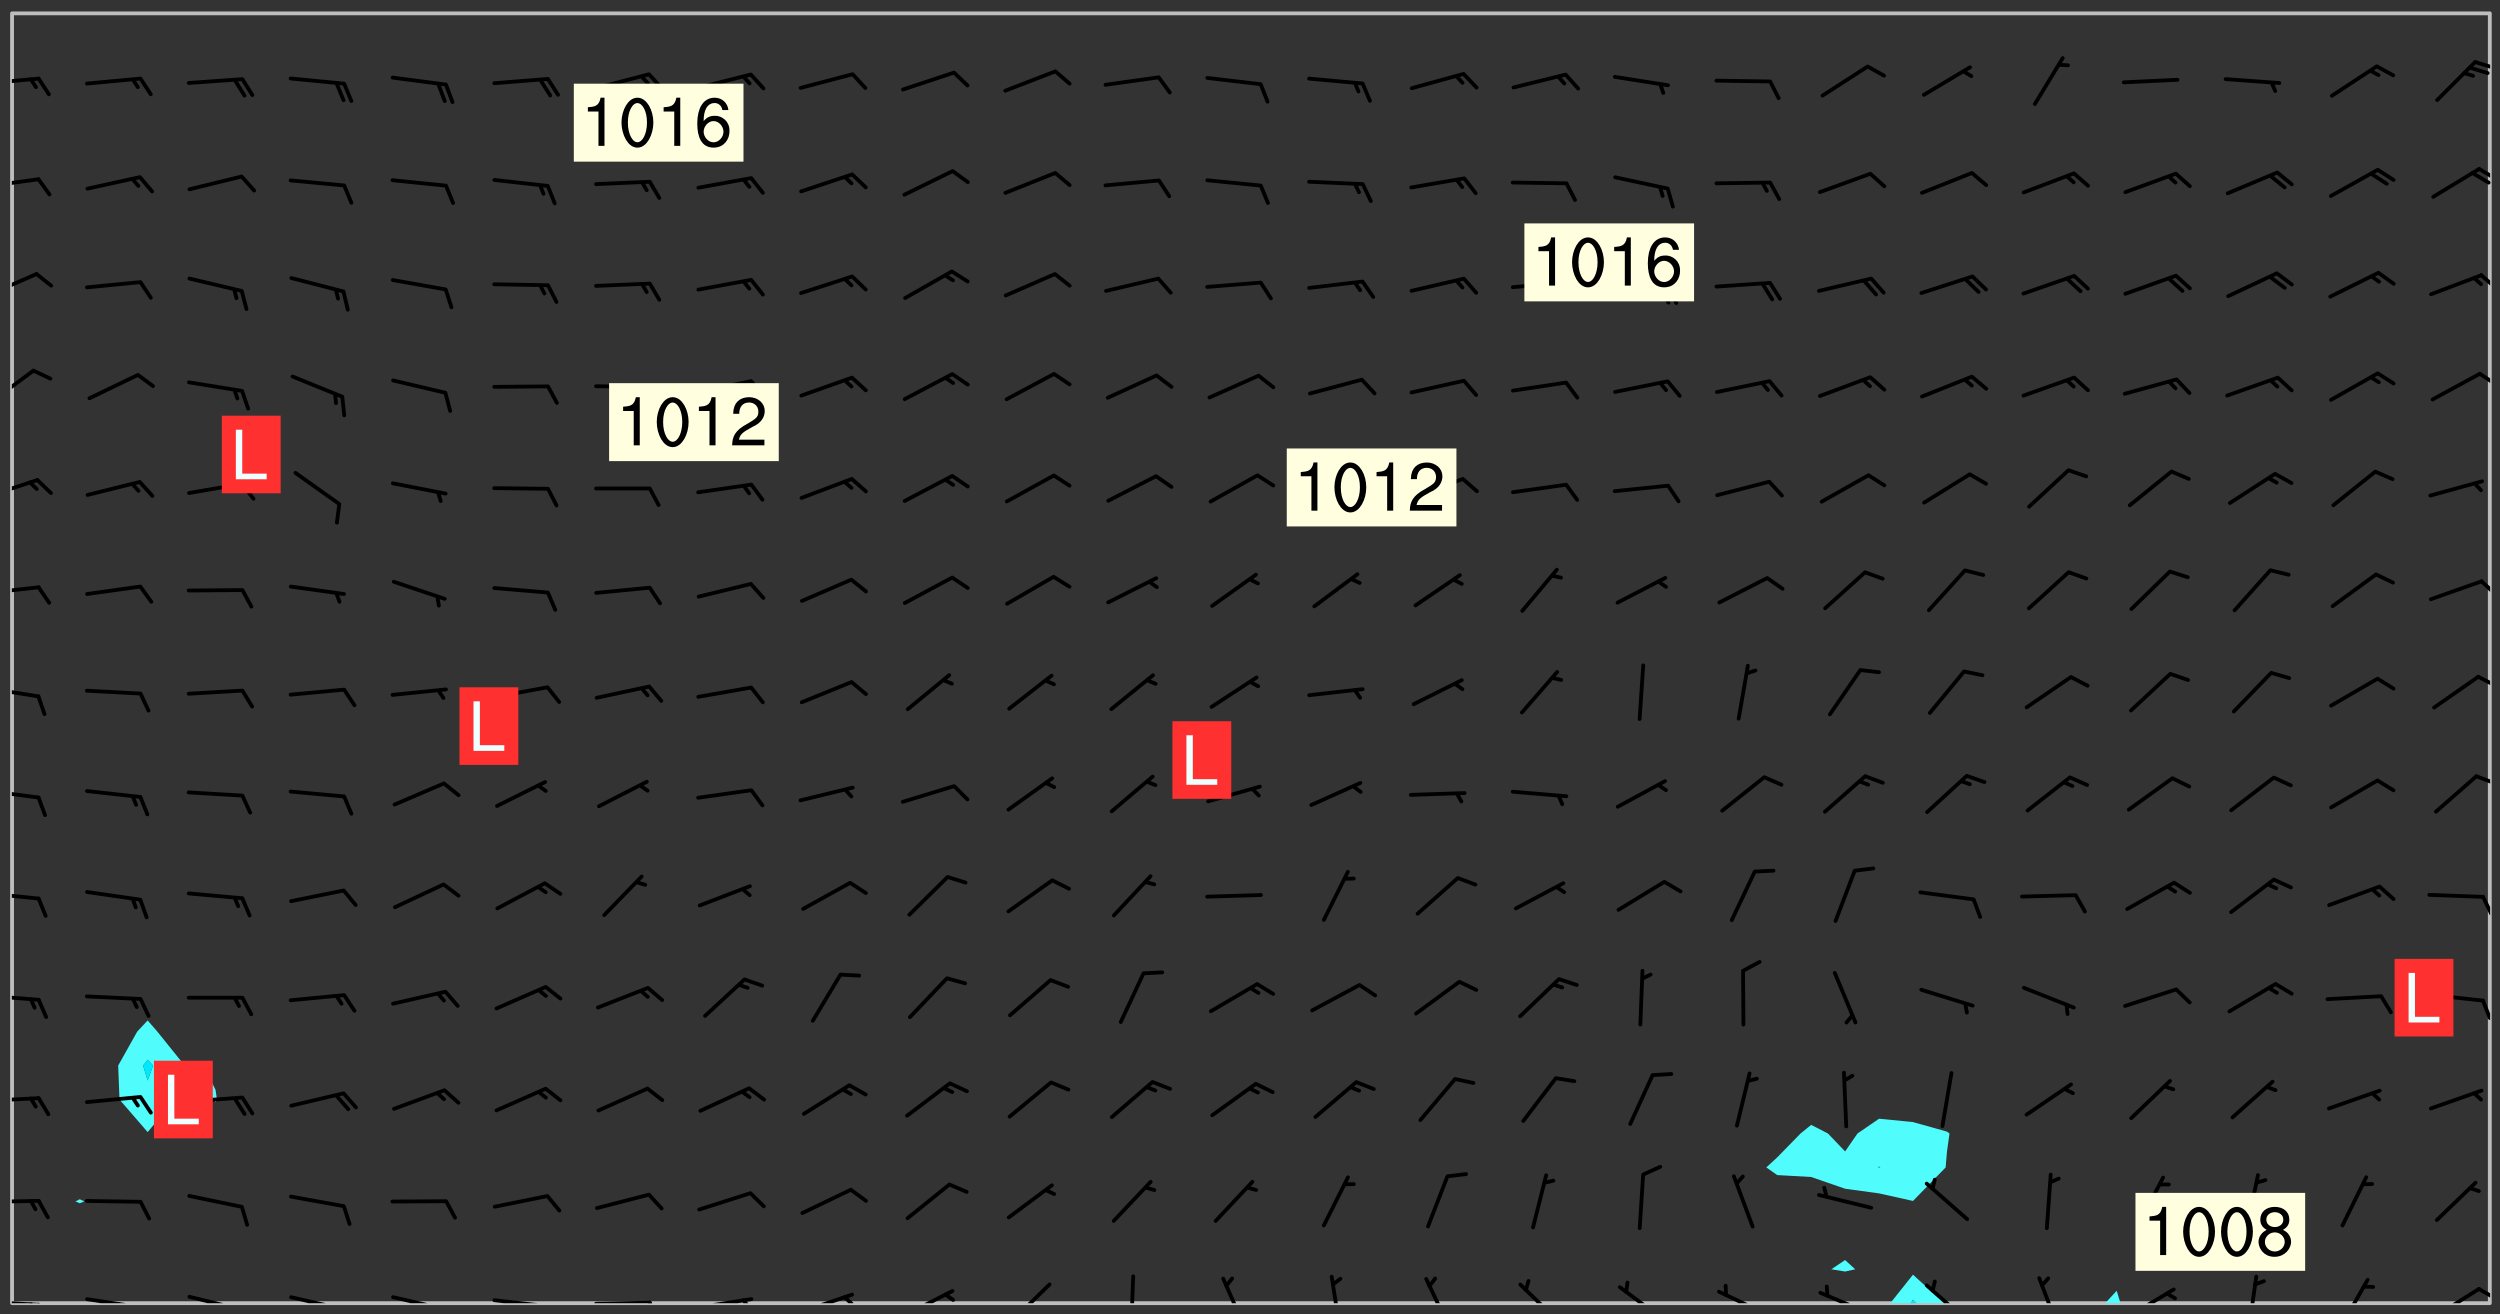 <svg xmlns="http://www.w3.org/2000/svg" role="img" xmlns:xlink="http://www.w3.org/1999/xlink" viewBox="142.45 309.95 326.84 171.84"><rect x="142.45" y="309.95" width="326.84" height="171.84" fill="#333333" stroke="none"/><defs><clipPath id="a"><path d="M144 311.672h1v168.656h-1zm0 0"/></clipPath><clipPath id="b"><path d="M144 311.672h324v168.656H144zm0 0"/></clipPath><clipPath id="c"><path d="M389 476h8v4.328h-8zm0 0"/></clipPath><clipPath id="d"><path d="M392 479h2v1.328h-2zm0 0"/></clipPath><clipPath id="e"><path d="M417 478h3v2.328h-3zm0 0"/></clipPath><clipPath id="f"><path d="M467 311.672h1v168.656h-1zm0 0"/></clipPath><clipPath id="g"><path d="M144 479h4v1.328h-4zm0 0"/></clipPath><clipPath id="h"><path d="M147 480h2v.328h-2zm0 0"/></clipPath><clipPath id="i"><path d="M146 480h2v.328h-2zm0 0"/></clipPath><clipPath id="j"><path d="M153 479h9v1.328h-9zm0 0"/></clipPath><clipPath id="k"><path d="M160 480h2v.328h-2zm0 0"/></clipPath><clipPath id="l"><path d="M166 479h9v1.328h-9zm0 0"/></clipPath><clipPath id="m"><path d="M173 480h2v.328h-2zm0 0"/></clipPath><clipPath id="n"><path d="M180 479h8v1.328h-8zm0 0"/></clipPath><clipPath id="o"><path d="M187 480h2v.328h-2zm0 0"/></clipPath><clipPath id="p"><path d="M193 479h8v1.328h-8zm0 0"/></clipPath><clipPath id="q"><path d="M200 480h2v.328h-2zm0 0"/></clipPath><clipPath id="r"><path d="M206 479h9v1.328h-9zm0 0"/></clipPath><clipPath id="s"><path d="M213 480h3v.328h-3zm0 0"/></clipPath><clipPath id="t"><path d="M220 480h8v.328h-8zm0 0"/></clipPath><clipPath id="u"><path d="M227 480h2v.328h-2zm0 0"/></clipPath><clipPath id="v"><path d="M233 479h8v1.328h-8zm0 0"/></clipPath><clipPath id="w"><path d="M239 479h2v1.328h-2zm0 0"/></clipPath><clipPath id="x"><path d="M246 478h9v2.328h-9zm0 0"/></clipPath><clipPath id="y"><path d="M252 479h3v1.328h-3zm0 0"/></clipPath><clipPath id="z"><path d="M260 478h8v2.328h-8zm0 0"/></clipPath><clipPath id="A"><path d="M265 478h3v2.328h-3zm0 0"/></clipPath><clipPath id="B"><path d="M274 477h6v3.328h-6zm0 0"/></clipPath><clipPath id="C"><path d="M290 476h1v4.328h-1zm0 0"/></clipPath><clipPath id="D"><path d="M302 476h4v4.328h-4zm0 0"/></clipPath><clipPath id="E"><path d="M316 476h2v4.328h-2zm0 0"/></clipPath><clipPath id="F"><path d="M328 476h5v4.328h-5zm0 0"/></clipPath><clipPath id="G"><path d="M340 477h7v3.328h-7zm0 0"/></clipPath><clipPath id="H"><path d="M353 477h8v3.328h-8zm0 0"/></clipPath><clipPath id="I"><path d="M366 478h8v2.328h-8zm0 0"/></clipPath><clipPath id="J"><path d="M380 478h8v2.328h-8zm0 0"/></clipPath><clipPath id="K"><path d="M394 477h6v3.328h-6zm0 0"/></clipPath><clipPath id="L"><path d="M408 476h4v4.328h-4zm0 0"/></clipPath><clipPath id="M"><path d="M420 478h7v2.328h-7zm0 0"/></clipPath><clipPath id="N"><path d="M436 476h2v4.328h-2zm0 0"/></clipPath><clipPath id="O"><path d="M448 477h5v3.328h-5zm0 0"/></clipPath><clipPath id="P"><path d="M460 478h7v2.328h-7zm0 0"/></clipPath><clipPath id="Q"><path d="M466 478h2v2h-2zm0 0"/></clipPath><clipPath id="R"><path d="M144 466h4v2h-4zm0 0"/></clipPath><clipPath id="S"><path d="M144 453h4v2h-4zm0 0"/></clipPath><clipPath id="T"><path d="M144 439h4v2h-4zm0 0"/></clipPath><clipPath id="U"><path d="M466 440h2v4h-2zm0 0"/></clipPath><clipPath id="V"><path d="M144 426h4v2h-4zm0 0"/></clipPath><clipPath id="W"><path d="M466 426h2v4h-2zm0 0"/></clipPath><clipPath id="X"><path d="M144 413h4v2h-4zm0 0"/></clipPath><clipPath id="Y"><path d="M465 411h3v2h-3zm0 0"/></clipPath><clipPath id="Z"><path d="M144 399h4v3h-4zm0 0"/></clipPath><clipPath id="aa"><path d="M466 398h2v2h-2zm0 0"/></clipPath><clipPath id="ab"><path d="M144 386h4v2h-4zm0 0"/></clipPath><clipPath id="ac"><path d="M466 385h2v3h-2zm0 0"/></clipPath><clipPath id="ad"><path d="M144 372h4v4h-4zm0 0"/></clipPath><clipPath id="ae"><path d="M144 358h4v5h-4zm0 0"/></clipPath><clipPath id="af"><path d="M466 358h2v3h-2zm0 0"/></clipPath><clipPath id="ag"><path d="M144 345h4v4h-4zm0 0"/></clipPath><clipPath id="ah"><path d="M466 345h2v3h-2zm0 0"/></clipPath><clipPath id="ai"><path d="M144 333h4v2h-4zm0 0"/></clipPath><clipPath id="aj"><path d="M466 331h2v3h-2zm0 0"/></clipPath><clipPath id="ak"><path d="M465 332h3v3h-3zm0 0"/></clipPath><clipPath id="al"><path d="M144 319h4v3h-4zm0 0"/></clipPath><clipPath id="am"><path d="M465 317h3v3h-3zm0 0"/></clipPath><g id="an" clip-path="url(#clip1)"><path fill="#fff" fill-opacity="0" fill-rule="evenodd" d="M0 0h1000v1000H0zm0 0"/><path fill="#d3d3d3" fill-opacity="0" fill-rule="evenodd" d="M162.152 355.867l-.234.293.059.234.117.172.176.234.293.348.113.059.117-.172.059-.234.176-.176.465-.176h.699l.234.293.289.816.059.176.176.23.352.234.699.699.172.176.234.348.234.41.289.582.41.465.23.234.234.176.117.23.176.293.172 1.164v.234l.059.289.059.117.117.117.348.41.117.172.176.176.176.234.117.172.172.352.059.234.234.406.234-.059-.176.176-.059.93h-.582l-.234-.113-.348.113-.117.117-.059.293-.059.176-.117.172-.465.293-.059.234-.059.113v.645l.059.172v.41l.059.059v.406l.059.406.117.176.059.059.23.641-.059.293v.699l-.059.582v.234l-.059.23-.055.352v1.922l.055.117h.426l-.367.117-.023.352.891 1.168 1.742.539 1.34.359v.539l.09.809.535.715 1.52.27.891-.086.09 1.164.535.18 1.16-.18 2.055-.984 1.16-.363 1.879-.176 1.695-.18-.18.719-1.516.086-1.25.09-.805.27-1.074.809.27.719.535.898-.18.625-.266.809.266 1.078.625.898.805.18 1.25-.18-.266.723.098.504.055.293v.172l.059.293v.406l.176.117.352.117h.406l.293-.176.113-.117.059-.117.117-.23.059-.176.352-.465.23-.176.176-.059.176.059.059.176.117.988.055.469.059.172.117.234.176.059.816.059h.289l.117.234.059.406.059.352v1.105l.117.293.117.348.289.699.176.352.582.754.352.176.172.059.469.234.641.465.348.234.293.176.293.055.23.062.816.348.293.176.113.172.352.352.117.176.523.641v.289l.059.352v.348l.059.352.059.289.117.059.172.059h.176l.582.234.176.117.176.289.176.234.113.234.293.23.117.117v.41l.059.055.289.234.234.117.059.117.117.172.059.117.23.234.059.176.234.059.117.059-.117.113-.059.117v.117l-.117.293-.117.289v.582l.176.117.117.059.059.117.117.117.113.059.176.348.059.352.059.406v.176l-.059.176-.117.699v.172l.117.176.293.293h.406l.176.117.117.172.117.293v.234h-.527l-.23-.234h-.234l-.176.059-.059.699.059.348.117.176.176.41.117.23.289.469.176.055h.523l.234.059.758.641.059.293v.234l.059.059.23.348v.352l-.117.172v.293l.293.289.293.176.172.059.293.176.293.117.582.406.289.234.293.176.219.16.016.012.23.176.641.523.176.234.117.176.176.176.113.172v.641l.117.176.469.117.582.117.234.059.23.113.293.117.113.059.586.352.289.172.176.062.176.055.176.059.699.352.289.176.234.055.289.176.234.117.641.406.293.117.172.059.234.059.41.059.23.059.234.117.059.172-.41.176.469.059.059.293.113.234.176.055.234.059.176.059.406.117.641.234.117.172.059.234v.176l-.059.117-.059.406.234.234.117.059.348.117.641.23.176.117.289.117.176.176.234.465.582 1.105.176.176.348.176.176.117.352.117 1.047.523.234.059.465.113.293.059.465.176.758.582.234.234.348.465.176.176.289.234.816.699.293.176.289.289.293.176.293.289.695.641.176.176.293.234.289.234.469.289.641.582.348.234.234.293.348.348.352.465.934.992.348.406.117.176.234.059.113.117.645.176.23.113.234.059.293.176.23.117.934.699.406.406.234.176.406.176.234.117.816.348.348.234.234.117.293.289.23.117.758.352.352.172.23.059.293.117.234.059.871.176h.816l.469.23.172.059.875.699.465.117.293.059.176.059.23.059.469.059.348.059.352.059.406.059h.293l.172.059v.23l.176.176h.293l.348.059.352.059.699.117h.641l.465-.234.293-.176.172-.117.41-.172.289-.176.934-.465.469-.293.523-.293.465-.172.465-.176 1.051-.465.289-.117.41-.117.289-.117.527-.176 1.516-.699.582-.348.289-.059.293-.059.348-.117.875-.23.352-.117h.113l.234-.059.875-.234.234-.059h.812l.352-.059.816-.117.172-.059.352-.055.293-.059.23-.059.816-.176.176-.059h.348l.234-.059.465-.117.758-.172.234-.059h.348l.41-.117.289-.059 1.285-.059h.289l.41-.059.23-.059h.176l.875-.117h.406l.41-.117h.348l.352-.113.871-.059h1.75l1.047.289.41.117.289.117.352.117.289.117 1.051.172.289.059h.293l.293.059.172.059.41.059.172.059.117.059h.117l.117.059.352.059h.113l.41.066 1.922.395 1.926.395 1.52.449 1.695.719 2.145.805 1.605-.719 1.43-.805 1.16-1.078 1.25-.449 3.035-.719 1.875-.359 2.145-1.348 2.234-1.254 2.5-1.258 1.695-.449 1.785-.18 1.16-.27.625.539 1.34-.27.715-.988.984-1.344.445-.18.805-.359 1.875-.539 1.785-.449 1.25-.27 1.16-.09 1.699-.09 1.961-.27 1.25-.09h.539l.625-.09h.891l2.145-.18 2.41-.18 2.59-.09 1.695.18 1.609.09 1.43.359 1.16.719 1.875.988 1.16 1.527.266.715.629.09.355.898.535.539.535 1.527 1.074.359h.535l-.805.535.09 1.707.715 2.695.891.805.895.988.715 1.258 1.785.539 1.52-.18.355 1.344 1.609-.805.98-.539.27.27.316-.215.219-.145.801.449.449-.359h.355l.535-.27.539-.719.535-.27.625-.988 1.16.449.84.371 1.395.617 1.695-.18h1.605l1.785.09.18-1.707.535-1.344.805.27.492.848.402.406-.09.539v.359l.715.449.711-.27h1.43l.359.988.445 1.258.715 1.344 1.25.629 1.695.629.715-.18.18-.539.98-.09.449.359.086 1.258-.266.629-.535.18v.539l.715.984.266.539.984.988.801 1.078-.266.359-.09.898-.625 2.332-.355 2.066-.09 1.793-.18.719-.09.539v1.438l-.98 1.883-.359 1.707-.535.898-.805 1.168-.266.539 2.055 1.254.086.359-.355.539-.09-.18v.809l.09 1.438-.445.715-1.074.094-.266.715.535.898.805.719 1.16.809 1.34.27.445.359-.355.449-1.789-.09-1.25-.449-.715-.719-.625-.09-.176 3.59-.188 1.309h89.359V311.703h-55.27v49.082l.762.125 3.289.543 2.023 2.836v2.754l2.352.332 2.348.332h4.051l-1.379 4.16-2.023.707-2.023.703-.543.344-2.594 1.617-.188.117-2.023-2.078-.73-2.742-2.672-2.078-1.375-3.5-.066-.082-1.957-2.672 2.75-1.418v-49.082H294.422v91.414l.117.031.133.012.074.074.105.047.09.059.086.059.09.059.297.297.059.09.031.117.027.117.016.137-.031.117-.059.09-.059.086-.043.105-.047.102-.027.121v.145l.176.27.148.148.074.086.074.074.043.105.062.09.059.086.043.105.059.09.047.102.043.105.059.086.117.18.074.074.062.086.059.09.043.105.059.09.059.086.062.09.059.09.043.102.117.18.074.074.059.086.074.074.09.059.105.047h.148l.133-.016.133.016.102-.047.074-.074.047-.102-.016-.133v-.148l-.047-.105-.027-.117-.047-.102-.027-.121-.043-.102-.062-.09-.043-.102-.043-.105-.031-.117-.016-.133-.012-.137.086-.059.059-.086.121-.031.043.105.016.133v.117l.059.102.059.09.09.059.148.148.059.09.043.105-.012.102.086.059.105.047.086.059.09.059.074.074-.117.027-.105.047-.086.059-.074.074-.059.09-.062.086-.027.121-.047.102-.043.105-.031.117-.012.133-.016.133v.148l.027.117.047.105.043.102.059.09.074.074.09.059.074.074.09.059.059.09.043.105.047.102.117.031.133.016h.148l.117-.031.105.043.043.105.047.102.027.121L299.5 410l.027.117.031.121.027.117.105.043.102.047.133-.016.148.148.062.086.074.074.07.074.09.062.105.043.102.043.117.031.137.016.117-.031.074-.074.027-.117-.012-.133-.031-.121-.027-.117.043-.105h.117l.09.062.117.027h.148l.133.016h.148l.133.016.133-.016h.148l.133-.016.133-.012.137.012.117-.027.133-.016.191-.059-.059.176-.016.133-.027.121-.016.133-.059.086-.133.016-.105.047-.105.043-.117.031-.117.027-.266.031h-.148l-.133.016-.074.074.059.086.148.148.117.18.074.07.09.062.09.059.086.059.09.059.102.043.105.062.105.043.086.059.105.047.102.043.18.117.059.09-.043.102-.047.105.016.133.223.223.059.09.043.102.031.121.043.102.016.133.031.117.012.137.031.117.148.148.102.043.105.043.117.031.133.016.137.016h.117l.117-.031.09-.059.043-.105.047-.102.043-.105.031-.117.012-.133v-.148l-.012-.133-.016-.133-.031-.117-.043-.105-.047-.105-.043-.102-.043-.105-.016-.133.016-.133.027-.117.031-.117.027-.121.047-.102.09-.059.086-.062.074-.074.09-.059.223-.223.059-.086.074-.074.117-.18.059-.086v-.148l-.074-.074-.102-.047-.105-.043-.102-.043-.059-.09-.047-.105-.027-.117.09-.059.117-.031.102-.043.18-.117.148-.148.012-.133-.012-.105-.09-.059-.133.016h-.148l-.133.016-.133-.016-.121-.031-.086-.059-.074-.074-.059-.09-.062-.086-.117-.18-.059-.086.031-.121.086-.059.121-.031.059-.086v-.121l-.031-.117-.059-.09-.059-.086-.047-.105-.027-.117-.016-.133.059-.09.074-.074.09-.059.117-.18.074-.074.059-.086.148-.148.121-.031.133-.016.133.016.074.074.043.105.016.133-.031.117-.117.031-.133.012-.148.148-.043.105-.047.102-.027.121-.031.117v.148l.031.117.043.105.059.09.074.07.074.074.117.031.121.027.117-.027.133-.016h.117l.09.059.074.074.047.105.059.086.102.047.133.016.105.043.086.059-.012.105-.074.074-.18.117-.059.09-.09.059-.07.074-.074.074-.062.09-.027.117-.016.133.016.133-.016.133v.148l.016.133.027.117.031.121.074.074.09.059.086.059.09.059.117.031v.086l-.102.047-.09.059-.266.031-.117.027h-.148l-.105.043-.102.047-.059.09-.062.234-.012.133-.031.121-.016.133v.293l-.012.133.012.137.016.133.133.016.133.012.121.031.086.059.074.074.047.105.043.102.016.133v.445l-.016.133v.445l.031.266.027.117.016.133.031.117.086.211.031.266v.148l-.031.117-.027.117-.031.121-.027.117-.031.117-.031.121-.012.133-.016.133.09.059.117-.031.102.016.047.105-.031.266v.441l-.043.105-.047.105-.043.102-.043.105-.059.086-.031.121-.043.117-.031.117-.016.133.016.133.059.09.105.047.086.059.059.086-.012.137-.031.117-.043.102v.445l-.016.133v.148l-.031.117-.043.105-.027.117-.047.105-.043.102-.031.121-.027.117-.031.133-.031.117-.027.117-.043.105-.031.117-.031.121-.012.133-.016.133v.297l.027.117v.148l.047.398.027.117.059.09.121.031h.148l.133-.016.059.09v.117l-.059.09-.09.059-.102.043-.105.047-.09.059-.086.059-.137.016-.117-.031-.133-.016-.102.047-.062.086-.012.137-.016.133-.031.117-.027.117-.016.133-.031.121v.297l.016.133.031.117v.148l.012.133v.148l-.027.117-.047.102-.027.121-.031.117-.059.09-.074.074-.102.043-.105.047-.117.027-.121.031-.102-.047.059-.086.105-.047.027-.117.031-.117.027-.121.031-.117v-.148l.016-.133-.031-.117-.043-.105-.105.016-.074.074-.102.043-.09.062-.074.074-.043.102-.016.133-.031.117L304.25 426l-.031.117-.027.117-.031.121-.027.117-.031.117-.043.105-.09.059h-.09l-.117-.031-.031-.086.016-.137-.031-.117v-.148l-.012-.133v-.148l-.062-.234-.027-.121-.043-.102-.047-.105-.059-.086-.059-.09-.043-.105-.062-.086-.148-.148-.07-.074-.105-.047-.105-.043-.102-.043-.297-.297-.09-.074-.086-.059-.105-.043-.09-.062-.086-.059-.105-.043-.09-.059-.086-.062-.074-.07-.105-.047-.086-.059-.105-.043-.09-.062-.102-.043-.105-.043-.086-.059-.105-.047-.105-.043-.102-.047-.09-.059-.102-.043-.105-.043-.09-.062-.117-.027-.133-.016-.133.016H299.75l-.133.016-.117-.031-.09-.059-.074-.074-.09-.059-.102-.047h-.148l-.121-.027-.102-.043-.074-.074-.117-.18-.09-.059-.102-.043-.09-.062-.105-.043-.09-.059-.086-.059-.105-.047-.059-.086-.059-.09-.043-.105-.047-.102-.074-.074-.086-.059-.074-.074-.09-.059-.223-.223-.043-.105-.031-.266.105-.043h.145l.105.043.074.074.09.059.086.059.105.047.09.059.148.148.07.074.148.148.062.086.074.074.086.059.074.074.09.062.09.059.086.059.27.176.102.047.105.043.102.043.047-.074.059-.086.074-.074.07-.074.105.043.074.074.059.09.043.102.047.105.043.105.121.027.117-.027.074-.09.043-.105.059-.09.074-.074.105-.043.117-.027.133.012.09.059.148.148.059.09.043.105.047.102.043.105.043.102.105.047.105.043.133.016.086-.059.059-.09.074-.074.105-.043.117.027.105.047.102.043.105.043.102.047.18.117v.117l-.016.133.016.133.016.137.059.086.102.047.121.027.117.031h.148l.117-.031.059-.09.18-.117.059-.09.074-.074.059-.086.117-.18.18-.117.117.031.09.059.043.074-.016.133v.117l.09.059h.148l.133-.016.133-.012.266-.031.105-.043.117-.031.121-.027.074-.074.07-.074.062-.09-.016-.105-.047-.102-.102-.043-.105-.016-.117.027-.266.031h-.148l-.074-.074-.09-.059-.117-.031-.117-.027-.133-.016h-.148l-.133.016h-.297l-.105-.047-.148-.148-.043-.102-.059-.09.223-.223.086-.059.105-.043.117-.031.133-.016.133.016.137.016.102.043.133-.012.09-.062.102-.043.062-.09-.047-.102-.09-.059-.117-.031-.102-.043-.059-.09-.062-.09v-.117l.016-.133.105-.047.074-.07v-.121l-.09-.059-.031-.117.09-.059.074-.074.043-.105.059-.09.047-.102.016-.133v-.148l-.047-.105-.043-.102-.09-.059-.133-.016-.102-.043-.137-.016-.117-.031h-.445l-.133-.016-.133-.012-.133-.016-.117-.031h-.148l-.133-.016-.133-.012-.266-.031-.121-.043-.086-.059-.074-.074v-.148l.012-.133.105-.047.102-.043.133-.016h.152l.133-.016h.293l.121.031.102.043.09.059.234.062.121-.047.09-.059.102-.043.133-.016.105.043.102.047.133.012.121-.027h.145l.121-.031.117-.027.105-.047.074-.074.086-.059.148-.148.059-.086.047-.105.027-.117.016-.105-.102-.043-.09-.059-.117-.031-.105-.043-.09-.062-.074-.086-.074-.074-.102-.043-.105-.047-.102-.043-.059-.09-.047-.102-.086-.211-.062-.086-.059-.09-.074-.074-.086-.059h-.27l-.117.031-.09.059-.102.043-.133.016-.105-.016-.027-.117-.062-.09-.117-.031-.102-.043-.148-.148-.031-.117-.016-.105.074-.074.18-.117.117-.027.117-.031.137.016.102.043.105.043.102.047.105.043.117.031.133.016.117.027.133.016.105-.016.09-.059-.074-.074-.105-.043-.074-.074-.074-.09-.148-.148-.086-.059-.09-.059-.074-.074-.09-.059-.102-.047-.121-.027-.102-.047-.105-.043-.117-.031-.102-.043-.121-.031h-.148l-.117.031-.105.043-.086.062-.18.117-.086.059-.09.059-.105.047-.086.059-.105.043-.102.043-.105.047-.074.074-.059.09-.059.086-.047.105-.059.086-.074.074-.133-.012-.117-.031h-.117l-.074.074-.09.059-.074.074-.09.059-.086.059-.105.047-.102.043-.137.016-.102-.043-.148-.148-.105-.047h-.086l-.105.047-.102.043-.121.031-.117-.031-.074-.074v-.117l.031-.121.074-.07.059-.09.074-.074.117-.031.105-.043h.293l.133-.016.137-.016.102-.043.09-.059.102-.047.09-.059.133-.012.09.059.133.012.09-.059.086-.059.105-.043.09-.059.086-.062.09-.059.148-.148.059-.086.059-.09.105-.043.133-.016.117.027.121.031.059-.059.059-.09.031-.266.027-.117.105.012.133.016.102-.043.09-.059.059-.09.074-.074.059-.09.047-.102.012-.133-.012-.133-.047-.105-.148-.148-.059-.09-.059-.086-.043-.105v-.445l.016-.133v-.148l.012-.133-.059-.059-.09.059-.102-.043-.18-.117-.086-.059-.062-.09-.059-.09-.074-.074-.086-.059-.121.031-.102.012-.105.047-.086.059-.105.043-.148.148-.09.059-.086.059-.09.062-.105.043-.133.016v-.121l.105-.043.117-.031.074-.07.043-.105v-.148l-.027-.117-.148-.148-.133-.016h-.148l-.117.031-.105.043-.102.043-.09.062-.117.027-.074-.074.012-.133-.043-.102-.043-.105-.09-.059-.117.027-.121.031-.117.031-.102.043-.121.031-.102.043-.105.043-.09.059-.102.016v-.117l.016-.133-.059-.09-.074.043-.148.148-.059.09-.074.074-.047.105-.043.102-.074.074-.059.09-.074.074-.059.086-.074.074-.09.062-.074.07-.074.074-.102.016-.133.016-.105-.043v-.121l.148-.148.043-.102.059-.09.047-.102.043-.105.059-.09.031-.117.043-.102.031-.121.027-.117.047-.105.043-.102.043-.105.074-.07.09-.062.09-.059.102-.043h.297l.266-.031.105-.043-.074-.074-.117-.031-.105-.043-.09-.059-.102-.047-.09-.059-.102-.043-.105-.043-.09-.062-.086-.059-.105-.043-.102-.043-.121-.031-.117-.031-.102-.043L297.5 410.25l-.102-.043-.09-.059-.043-.105-.016-.133.102-.043.133-.016.137.016.133-.016.102-.043.059-.09.016-.105-.09-.059-.074-.074-.102-.043-.09-.059-.148-.148-.043-.105-.016-.133v-.293l-.059-.09-.09-.059-.074-.074-.043-.105-.031-.117-.059-.09-.074-.074-.117-.027-.074-.074-.09-.059-.09-.062-.086-.059-.074-.074-.059-.086-.047-.105-.086-.059-.148-.148-.195-.059-.133.016-.102.043-.074.074-.047.102-.043.105-.059.09-.059.086-.297.297-.09.059h-.086l-.062-.086-.043-.105.031-.117.059-.09.027-.117-.012-.133-.09-.062-.105.047-.117.027-.117.031-.27.176-.102.047-.117.027-.105.047-.09.059-.102.043-.059-.086-.047-.105.016-.133.047-.105.07-.074.074-.07.059-.09v-.148l-.043-.105h-.238l-.102.047-.031.117-.027.117-.031.121-.074.043-.133.016-.074-.047-.043-.102-.043-.105-.047-.102-.043-.105-.121.031-.102.043-.133.016-.117.031-.105.043-.09.059-.102.047-.121.027-.133.016-.102-.043-.059-.09-.047-.105-.043-.102-.043-.105v-.117l.059-.09.086-.059.18-.117.102-.047.105-.043.105-.059.102-.043.09-.062.102-.043.105-.059.102-.047.09-.059.105-.043.102-.043.09-.062.102-.043.137-.016.117.031.102.043.121.031.102.043.105.047.102.043.105.043.102.047.105.043.102.043.105.047.086.059.105.043.117.031.105.043.102.047.09.059.105.043.102.043.105.047.117.027.102.047.121.027h.148l.086-.059.016-.102.059-.09-.027-.117-.074-.074-.117-.18-.074-.074-.09-.074-.18-.117-.086-.059-.105-.043-.102-.047-.27-.176-.059-.09-.074-.074-.059-.09-.043-.102-.031-.117-.016-.137v-.562l-.012-.133-.016-.133-.031-.117-.016-.133-.012-.133-.031-.121-.223-.223-.059-.086-.016-.105.031-.117.133-.016v-91.414H172.992v1.453l-.059.234-.352 1.051-.172.523-.117.348-.176.41-.117.172-.234.293-.23.059h-.352l-.117.059-.23.406v.293l.117.176.23.23.117.234.641.758.293.465.176.234.23.352.234.348.641.816.176.465.172.41.117.695.176.469.117 1.398.059.465v.875l.117 1.047v4.781l-.059.465-.352 1.281-.176.523-.113.41-.352.93L172.934 336l-.234.582-.117.176-.172.348-.176.406-.352.816-.059.293-.113.293-.117.289-.059.176-.117.875-.059.406-.059.117-.059.176-.059.172-.23.527-.117.172v.234l-.117.234-.059.172-.176.586v.289l-.059.176v.293l-.059.113-.059.527v.172l-.055.234v2.621l-.176.816-.117.176-.176.234-.117.172-.113.234-.586.934-.23.289-.293.465-.176.234-.289.352-.352.699-.113.23-.176.41-.176.23-.406.527-.816.699-.293.172-.289.234-.176.117-.176.176-.523.406-.527.176-.172.176-.234.055-.641.176h-.758m12.211 31.023l-1.074.449.359.895 1.25-.715.445-.539-.98-.09"/><path fill="#d3d3d3" fill-opacity="0" fill-rule="evenodd" d="M201.508 416.598h-.895l.449.629.98.359.805-.09.445-.988-.176.09-.715-.355-.895.355m154.621 59.07l-.059-.523v-.293l.113-.293.059-.23.469-.469h.113l.117-.113.117-.059h.176l.234-.059h.348l.234.059.117.059.23.172.059.176.117.582v.293l-.117.176-.172.289-.176.176-.527.523-.23.234-.117.059h-.176l-.117-.059-.406-.293-.176-.117-.117-.059-.059-.113-.055-.117m6.641-10.957l-.059-.172v-1.109l.059-.172.176-.059.172-.059h.176l.234-.059.117.059.059.699-.059.172-.117.176-.117.059-.234.523-.113.059h-.234l-.059-.117m9.613-14.391l-.117-.176v-.699l.293-.875.117-.172.176-.352.113-.23.117-.293.352-.758.117-.23.172-.234h.176l.117-.059h.641l.117.059.234.234.172.113.352.293.117.117.113.176v.113l.117.059.117.117v.699l-.059.176v.23l-.059.176-.348 1.051-.117.23-.117.234-.117.059-.23.234-.641.289h-.875l-.41-.117-.641-.465"/><path fill="none" stroke="#bebebe" stroke-linecap="round" stroke-linejoin="round" stroke-miterlimit="10" stroke-width=".5" d="M467.957 311.695H144.027v168.625h323.93v-168.625"/><g clip-path="url(#a)"><path fill="#fff" fill-opacity="0" fill-rule="evenodd" d="M144 475.891v4.438h.004H144V311.672h.004H144v164.219"/></g><g clip-path="url(#b)"><path fill="#fff" fill-opacity="0" fill-rule="evenodd" d="M144.004 480.328V311.672h8.871v155.062l-.562.281.562.242.605-.242-.605-.281v-155.062h8.879v131.684l-1.367 1.465-2.488 4.441.176 4.438 3.68 4.258 3.535-4.258.902-3.586 4.219 3.586.219.355.184-.355-.184-1.273-1.562-3.164-2.875-.504-3.168-3.938-1.27-1.465v-131.684h226.355v144.535l-2.816 1.93-1.621 2.344-2.246-2.344-2.191-1.125-1.387 1.125-3.055 3.125-1.426 1.312 1.426 1 4.441.25 4.438 1.535v9.324l-1.805 1.207 1.805.293 1.324-.293-1.324-1.207v-9.324l4.438.609 4.438.988 4.27-4.383.168-2.027.336-2.41-.336-.246-4.438-1.246-4.438-.438V311.672h79.887v168.656h-48.32l-.496-1.633-1.504 1.633h-21.031l-4.098-3.734-2.969 3.734H144.004"/></g><path fill="#50fcfc" fill-rule="evenodd" d="M152.875 467.258l-.562-.242.562-.281.605.281-.605.242m5.199-13.559l-.176-4.438 2.488-4.441 1.367-1.465v5.129l-.59.777.59 1.953.707-1.953-.707-.777v-5.129l1.27 1.465 3.168 3.938 2.875.504 1.562 3.164.184 1.273-.184.355-.219-.355-4.219-3.586-.902 3.586-3.535 4.258-3.68-4.258"/><path fill="#00e8fc" fill-rule="evenodd" d="M161.754 451.215l-.59-1.953.59-.777.707.777-.707 1.953"/><path fill="#50fcfc" fill-rule="evenodd" d="M374.793 463.574l-1.426-1 1.426-1.312 3.055-3.125 1.387-1.125 2.191 1.125 2.246 2.344 1.621-2.344 2.816-1.93v6.246l-.094.121.094.059.168-.059-.168-.121v-6.246l4.438.438 4.438 1.246.336.246-.336 2.41-.168 2.027-4.27 4.383-4.438-.988-4.438-.609-4.438-1.535-4.441-.25m8.879 12.609l-1.805-.293 1.805-1.207 1.324 1.207-1.324.293"/><path fill="#00e8fc" fill-rule="evenodd" d="M388.109 462.633l-.094-.059.094-.121.168.121-.168.059"/><g clip-path="url(#c)"><path fill="#50fcfc" fill-rule="evenodd" d="M389.578 480.328h2.613l.355-.449.492.449h3.605l-4.098-3.734-2.969 3.734"/></g><g clip-path="url(#d)"><path fill="#00e8fc" fill-rule="evenodd" d="M392.191 480.328l.355-.449.492.449h-.848"/></g><g clip-path="url(#e)"><path fill="#50fcfc" fill-rule="evenodd" d="M417.676 480.328l1.504-1.633.496 1.633h-2"/></g><g clip-path="url(#f)"><path fill="#fff" fill-opacity="0" fill-rule="evenodd" d="M467.996 480.328H468V311.672h-.004H468v168.656h-.004"/></g><g clip-path="url(#g)"><path fill="none" stroke="#000" stroke-linecap="round" stroke-linejoin="round" stroke-miterlimit="10" stroke-width=".5" d="M147.508 480.531l-7.016-.402"/></g><g clip-path="url(#h)"><path fill="none" stroke="#000" stroke-linecap="round" stroke-linejoin="round" stroke-miterlimit="10" stroke-width=".5" d="M147.508 480.531l1.027 2.227"/></g><g clip-path="url(#i)"><path fill="none" stroke="#000" stroke-linecap="round" stroke-linejoin="round" stroke-miterlimit="10" stroke-width=".5" d="M146.488 480.473L147 481.586"/></g><g clip-path="url(#j)"><path fill="none" stroke="#000" stroke-linecap="round" stroke-linejoin="round" stroke-miterlimit="10" stroke-width=".5" d="M160.789 480.863l-6.945-1.066"/></g><g clip-path="url(#k)"><path fill="none" stroke="#000" stroke-linecap="round" stroke-linejoin="round" stroke-miterlimit="10" stroke-width=".5" d="M160.789 480.863l.809 2.316"/></g><g clip-path="url(#l)"><path fill="none" stroke="#000" stroke-linecap="round" stroke-linejoin="round" stroke-miterlimit="10" stroke-width=".5" d="M174.043 481.168l-6.824-1.68"/></g><g clip-path="url(#m)"><path fill="none" stroke="#000" stroke-linecap="round" stroke-linejoin="round" stroke-miterlimit="10" stroke-width=".5" d="M174.043 481.168l.602 2.379"/></g><g clip-path="url(#n)"><path fill="none" stroke="#000" stroke-linecap="round" stroke-linejoin="round" stroke-miterlimit="10" stroke-width=".5" d="M187.371 481.113l-6.852-1.57"/></g><g clip-path="url(#o)"><path fill="none" stroke="#000" stroke-linecap="round" stroke-linejoin="round" stroke-miterlimit="10" stroke-width=".5" d="M187.371 481.113l.637 2.371"/></g><g clip-path="url(#p)"><path fill="none" stroke="#000" stroke-linecap="round" stroke-linejoin="round" stroke-miterlimit="10" stroke-width=".5" d="M200.684 481.121l-6.848-1.586"/></g><g clip-path="url(#q)"><path fill="none" stroke="#000" stroke-linecap="round" stroke-linejoin="round" stroke-miterlimit="10" stroke-width=".5" d="M200.684 481.121l.633 2.371"/></g><g clip-path="url(#r)"><path fill="none" stroke="#000" stroke-linecap="round" stroke-linejoin="round" stroke-miterlimit="10" stroke-width=".5" d="M214.066 480.723l-6.984-.789"/></g><g clip-path="url(#s)"><path fill="none" stroke="#000" stroke-linecap="round" stroke-linejoin="round" stroke-miterlimit="10" stroke-width=".5" d="M214.066 480.723l.902 2.281"/></g><g clip-path="url(#t)"><path fill="none" stroke="#000" stroke-linecap="round" stroke-linejoin="round" stroke-miterlimit="10" stroke-width=".5" d="M227.402 480.262l-7.023.133"/></g><g clip-path="url(#u)"><path fill="none" stroke="#000" stroke-linecap="round" stroke-linejoin="round" stroke-miterlimit="10" stroke-width=".5" d="M227.402 480.262l1.195 2.145"/></g><g clip-path="url(#v)"><path fill="none" stroke="#000" stroke-linecap="round" stroke-linejoin="round" stroke-miterlimit="10" stroke-width=".5" d="M240.68 479.793l-6.945 1.074"/></g><g clip-path="url(#w)"><path fill="none" stroke="#000" stroke-linecap="round" stroke-linejoin="round" stroke-miterlimit="10" stroke-width=".5" d="M239.668 479.949l.734.98"/></g><g clip-path="url(#x)"><path fill="none" stroke="#000" stroke-linecap="round" stroke-linejoin="round" stroke-miterlimit="10" stroke-width=".5" d="M253.852 479.207l-6.66 2.242"/></g><g clip-path="url(#y)"><path fill="none" stroke="#000" stroke-linecap="round" stroke-linejoin="round" stroke-miterlimit="10" stroke-width=".5" d="M252.883 479.535l.891.84"/></g><g clip-path="url(#z)"><path fill="none" stroke="#000" stroke-linecap="round" stroke-linejoin="round" stroke-miterlimit="10" stroke-width=".5" d="M266.965 478.73l-6.258 3.195"/></g><g clip-path="url(#A)"><path fill="none" stroke="#000" stroke-linecap="round" stroke-linejoin="round" stroke-miterlimit="10" stroke-width=".5" d="M266.055 479.195l1.004.703"/></g><g clip-path="url(#B)"><path fill="none" stroke="#000" stroke-linecap="round" stroke-linejoin="round" stroke-miterlimit="10" stroke-width=".5" d="M279.66 477.871l-5.02 4.918"/></g><g clip-path="url(#C)"><path fill="none" stroke="#000" stroke-linecap="round" stroke-linejoin="round" stroke-miterlimit="10" stroke-width=".5" d="M290.602 476.816l-.27 7.023"/></g><g clip-path="url(#D)"><path fill="none" stroke="#000" stroke-linecap="round" stroke-linejoin="round" stroke-miterlimit="10" stroke-width=".5" d="M302.367 477.113l2.828 6.43"/></g><path fill="none" stroke="#000" stroke-linecap="round" stroke-linejoin="round" stroke-miterlimit="10" stroke-width=".5" d="M302.777 478.047l.758-.961"/><g clip-path="url(#E)"><path fill="none" stroke="#000" stroke-linecap="round" stroke-linejoin="round" stroke-miterlimit="10" stroke-width=".5" d="M316.551 476.859l1.09 6.941"/></g><path fill="none" stroke="#000" stroke-linecap="round" stroke-linejoin="round" stroke-miterlimit="10" stroke-width=".5" d="M316.711 477.867l.98-.738"/><g clip-path="url(#F)"><path fill="none" stroke="#000" stroke-linecap="round" stroke-linejoin="round" stroke-miterlimit="10" stroke-width=".5" d="M328.906 477.152l3.008 6.352"/></g><path fill="none" stroke="#000" stroke-linecap="round" stroke-linejoin="round" stroke-miterlimit="10" stroke-width=".5" d="M329.344 478.078l.734-.984"/><g clip-path="url(#G)"><path fill="none" stroke="#000" stroke-linecap="round" stroke-linejoin="round" stroke-miterlimit="10" stroke-width=".5" d="M341.203 477.883l5.047 4.891"/></g><path fill="none" stroke="#000" stroke-linecap="round" stroke-linejoin="round" stroke-miterlimit="10" stroke-width=".5" d="M341.938 478.594l.34-1.18"/><g clip-path="url(#H)"><path fill="none" stroke="#000" stroke-linecap="round" stroke-linejoin="round" stroke-miterlimit="10" stroke-width=".5" d="M354.223 478.23l5.637 4.195"/></g><path fill="none" stroke="#000" stroke-linecap="round" stroke-linejoin="round" stroke-miterlimit="10" stroke-width=".5" d="M355.043 478.84l.184-1.211"/><g clip-path="url(#I)"><path fill="none" stroke="#000" stroke-linecap="round" stroke-linejoin="round" stroke-miterlimit="10" stroke-width=".5" d="M367.184 478.82l6.348 3.016"/></g><path fill="none" stroke="#000" stroke-linecap="round" stroke-linejoin="round" stroke-miterlimit="10" stroke-width=".5" d="M368.105 479.262l-.055-1.227"/><g clip-path="url(#J)"><path fill="none" stroke="#000" stroke-linecap="round" stroke-linejoin="round" stroke-miterlimit="10" stroke-width=".5" d="M380.434 478.965l6.477 2.727"/></g><path fill="none" stroke="#000" stroke-linecap="round" stroke-linejoin="round" stroke-miterlimit="10" stroke-width=".5" d="M381.375 479.363l-.109-1.223"/><g clip-path="url(#K)"><path fill="none" stroke="#000" stroke-linecap="round" stroke-linejoin="round" stroke-miterlimit="10" stroke-width=".5" d="M394.352 478.004l5.27 4.648"/></g><path fill="none" stroke="#000" stroke-linecap="round" stroke-linejoin="round" stroke-miterlimit="10" stroke-width=".5" d="M395.117 478.68l.285-1.191"/><g clip-path="url(#L)"><path fill="none" stroke="#000" stroke-linecap="round" stroke-linejoin="round" stroke-miterlimit="10" stroke-width=".5" d="M409.051 477.047l2.504 6.566"/></g><path fill="none" stroke="#000" stroke-linecap="round" stroke-linejoin="round" stroke-miterlimit="10" stroke-width=".5" d="M409.414 478l.809-.922"/><g clip-path="url(#M)"><path fill="none" stroke="#000" stroke-linecap="round" stroke-linejoin="round" stroke-miterlimit="10" stroke-width=".5" d="M426.633 478.531l-6.035 3.598"/></g><path fill="none" stroke="#000" stroke-linecap="round" stroke-linejoin="round" stroke-miterlimit="10" stroke-width=".5" d="M425.758 479.055l1.047.633"/><g clip-path="url(#N)"><path fill="none" stroke="#000" stroke-linecap="round" stroke-linejoin="round" stroke-miterlimit="10" stroke-width=".5" d="M437.426 476.852l-.988 6.957"/></g><path fill="none" stroke="#000" stroke-linecap="round" stroke-linejoin="round" stroke-miterlimit="10" stroke-width=".5" d="M437.281 477.863l1.152-.418"/><g clip-path="url(#O)"><path fill="none" stroke="#000" stroke-linecap="round" stroke-linejoin="round" stroke-miterlimit="10" stroke-width=".5" d="M451.984 477.273l-3.477 6.109"/></g><path fill="none" stroke="#000" stroke-linecap="round" stroke-linejoin="round" stroke-miterlimit="10" stroke-width=".5" d="M451.477 478.164l1.227.035"/><g clip-path="url(#P)"><path fill="none" stroke="#000" stroke-linecap="round" stroke-linejoin="round" stroke-miterlimit="10" stroke-width=".5" d="M466.539 478.465l-5.953 3.73"/></g><g clip-path="url(#Q)"><path fill="none" stroke="#000" stroke-linecap="round" stroke-linejoin="round" stroke-miterlimit="10" stroke-width=".5" d="M466.539 478.465l2.125 1.223"/></g><g clip-path="url(#R)"><path fill="none" stroke="#000" stroke-linecap="round" stroke-linejoin="round" stroke-miterlimit="10" stroke-width=".5" d="M147.512 466.949l-7.023.129"/></g><path fill="none" stroke="#000" stroke-linecap="round" stroke-linejoin="round" stroke-miterlimit="10" stroke-width=".5" d="M147.512 466.949l1.191 2.148m-2.211-2.129l.594 1.074m13.742-.973l-7.027-.113m7.027.113l1.117 2.188m12.125-1.531l-6.879-1.426m6.879 1.426l.688 2.355m12.645-2.441l-6.914-1.254m6.914 1.254l.746 2.336m12.625-2.984l-7.027.043m7.027-.043l1.168 2.156m12.078-2.832l-6.887 1.395m6.887-1.395l1.559 1.898m11.715-2.078l-6.805 1.754m6.805-1.754l1.656 1.809m11.605-2l-6.695 2.137m6.695-2.137l1.754 1.715m11.379-2.168l-6.336 3.043m6.336-3.043l1.977 1.453m10.906-2.137l-5.473 4.41m5.473-4.41l2.258.965m11.141-.859l-5.637 4.199m4.816-3.586l1.109.523m12.625-1.59l-4.832 5.105m4.129-4.363l1.18.328m12.828-1.078l-4.812 5.121m4.113-4.375l1.184.324m12-1.652l-3.152 6.285m2.691-5.371l1.227-.027m12.242-1.02l-2.539 6.551m2.539-6.551l2.438-.293m10.469.16l-1.719 6.816m1.469-5.824l1.191-.293m11.738-.797l-.449 7.012m.449-7.012L359.5 462.496m9.629 1.227l2.453 6.582m-2.094-5.625l.812-.918m9.957 2.418l6.828 1.668m-5.836-1.426l-.301-1.188m13.395-.539l5.285 4.637m-4.516-3.961l.281-1.195m15.16-.668l-.508 7.012m.434-5.992l1.125-.496m13.645-.129l-3.266 6.223m2.789-5.316L426 464.801m11.648-1.227l-1.434 6.879m1.227-5.879l1.176-.344m13.184-.367l-3.109 6.301m2.656-5.383l1.227-.039m13.52-.168l-5.062 4.879m4.324-4.168l1.168.379"/><g clip-path="url(#S)"><path fill="none" stroke="#000" stroke-linecap="round" stroke-linejoin="round" stroke-miterlimit="10" stroke-width=".5" d="M147.508 453.52l-7.016.359"/></g><path fill="none" stroke="#000" stroke-linecap="round" stroke-linejoin="round" stroke-miterlimit="10" stroke-width=".5" d="M147.508 453.52l1.262 2.105m-2.281-2.055l.629 1.055m13.695-1.262l-6.996.672m6.996-.672l1.355 2.047m-2.375-1.949l.68 1.023m13.66-1.047l-7.008.52m7.008-.52l1.309 2.074m-2.328-1.996l1.309 2.074m12.941-2.703l-6.836 1.621m6.836-1.621l1.621 1.844m-2.617-1.605l1.621 1.84m12.57-2.48l-6.594 2.43m6.594-2.43l1.828 1.637m-2.789-1.285l.914.82m13.277-1.375l-6.43 2.836m6.43-2.836l1.93 1.516m-2.863-1.105l.965.762m13.277-1.188l-6.414 2.867m6.414-2.867l1.938 1.504m11.359-1.547l-6.379 2.949m6.379-2.949l1.953 1.484m-2.883-1.055l.98.742m13.051-1.566l-5.949 3.742m5.949-3.742l2.129 1.219m-2.996-.676l1.062.609m12.945-1.402l-5.605 4.238m5.605-4.238l2.227 1.035m-3.039-.418l1.113.52m12.922-1.254l-5.418 4.473m5.418-4.473l2.27.938m10.996-.996l-5.32 4.59m5.32-4.59l2.289.891m-3.062-.223l1.145.445m13.137-.871l-5.703 4.109m5.703-4.109l2.199 1.086m-3.031-.488l1.102.543m12.867-1.367l-5.348 4.559m5.348-4.559l2.281.902m-3.059-.238l1.141.453m12.547-1.52l-4.535 5.367m4.535-5.367l2.398.516m10.777-.629l-4.258 5.594m4.258-5.594l2.418.395m10.23-.793l-2.926 6.391m2.926-6.391l2.449-.145m10.23-.074l-1.656 6.828m1.418-5.836l1.188-.305m11.387-.785l.301 7.02m-.254-5.996l1.055-.621m12.957-.355l-1.184 6.93m16.812-5.441l-5.812 3.949m4.969-3.375l1.082.574m12.707-1.605l-5.07 4.863m4.332-4.156l1.164.387m12.977-.996l-5.246 4.672m4.484-3.992l1.148.426m13.621.066l-6.629 2.328m5.664-1.992l.902.832m13.375-1.176l-6.625 2.34m5.66-1.996l.902.828"/><g clip-path="url(#T)"><path fill="none" stroke="#000" stroke-linecap="round" stroke-linejoin="round" stroke-miterlimit="10" stroke-width=".5" d="M147.504 440.66l-7.008-.555"/></g><path fill="none" stroke="#000" stroke-linecap="round" stroke-linejoin="round" stroke-miterlimit="10" stroke-width=".5" d="M147.504 440.66l.977 2.25m-1.996-2.332l.488 1.125m13.852-1.152l-7.02-.336m7.02.336l1.047 2.219m-2.066-2.266l.523 1.109m13.816-1.23h-7.027m7.027 0l1.152 2.168m-2.176-2.168l.574 1.086m13.746-1.422l-6.992.672m6.992-.672l1.355 2.047m-2.371-1.949l.676 1.023m13.582-1.566l-6.848 1.566m6.848-1.566l1.609 1.852m-2.605-1.625l.805.926m13.301-1.777l-6.438 2.816m6.438-2.816l1.926 1.523m-2.859-1.113l.961.762m13.34-1.047l-6.539 2.566m6.539-2.566l1.863 1.594m-2.812-1.223l.93.801M239.785 438l-5.16 4.766M239.785 438l2.316.809m-3.066-.117l1.16.406m12.133-1.727l-3.613 6.027m3.613-6.027l2.449.125m11.484.348l-4.852 5.082m4.852-5.082l2.363.664m11.18-.426l-5.309 4.605m5.309-4.605l2.289.879m9.859-1.762l-2.977 6.367m2.977-6.367l2.449-.125m12.41 1.531l-6.062 3.555m6.062-3.555l2.09 1.289m-2.973-.77l1.047.641m13.215-1.043L314 442.047m6.191-3.324l2.039 1.363m11.012-1.781l-5.664 4.156m5.664-4.156l2.211 1.066m10.812-1.418l-5.078 4.859m5.078-4.859l2.328.77m-3.066-.062l1.164.387m10.488-2.176l-.277 7.023m.238-6l1.102-.531m12.09-.492l.047 7.027m-.047-7.027l2.16-1.168m12.531 7.922l-2.703-6.484m2.309 5.543l-.777.949m16.492-2.207l-6.715-2.082m5.738 1.777l.227 1.207m13.973-.652l-6.531-2.586m5.582 2.211l.137 1.219m14.207-3.215l-6.688 2.156m6.688-2.156l1.762 1.707m11.23-2.422l-6.043 3.59m6.043-3.59l2.098 1.273m-2.977-.75l1.047.637m13.633.445l-7.016.379m7.016-.379l1.27 2.098m12.031-1.527L460.07 440"/><g clip-path="url(#U)"><path fill="none" stroke="#000" stroke-linecap="round" stroke-linejoin="round" stroke-miterlimit="10" stroke-width=".5" d="M467.055 440.766l.91 2.277"/></g><g clip-path="url(#V)"><path fill="none" stroke="#000" stroke-linecap="round" stroke-linejoin="round" stroke-miterlimit="10" stroke-width=".5" d="M147.496 427.426l-6.992-.715"/></g><path fill="none" stroke="#000" stroke-linecap="round" stroke-linejoin="round" stroke-miterlimit="10" stroke-width=".5" d="M147.496 427.426l.926 2.273m12.371-2.129l-6.957-1.004m6.957 1.004l.828 2.312m-1.84-2.457l.414 1.156m13.934-1.199l-7-.629m7 .629l.957 2.258m-1.973-2.352l.477 1.133m13.801-2.051L180.5 427.766m6.891-1.395l1.559 1.898m11.492-2.691l-6.363 2.98m6.363-2.98l1.961 1.473m11.277-1.625l-6.211 3.285m6.211-3.285l2.031 1.379m-2.934-.902l1.016.691m12.543-2.047l-4.895 5.043m4.184-4.309l1.18.34m13.68.188l-6.559 2.52m5.605-2.152l.926.805m13.137-1.613l-6.145 3.406m6.145-3.406l2.059 1.336m10.684-2.102l-5 4.934m5-4.934l2.344.734m11.34-.297l-5.734 4.059m5.734-4.059l2.191 1.102m10.656-1.637l-4.801 5.129m4.102-4.383l1.184.32m13.941 1.391l-7.023.215m18.395-3.25l-3.137 6.285m2.68-5.371l1.227-.031m13.605-.07l-5.258 4.66m5.258-4.66l2.301.855m11.488-.172l-6.207 3.293m5.305-2.812l1.016.684m13.098-1.348l-5.996 3.66m5.996-3.66l2.113 1.25m9.707-2.594l-3.008 6.352m3.008-6.352l2.449-.117m10.613.008l-2.504 6.566m2.504-6.566l2.438-.305m13.109 4.047l-6.965-.918m6.965.918l.859 2.297m12.484-2.848l-7.023.184m7.023-.184l1.211 2.137m11.656-3.766l-6.125 3.441m6.125-3.441l2.066 1.324m-2.957-.824l1.031.664m12.906-1.57l-5.59 4.254m5.59-4.254l2.23 1.027m-3.043-.41l1.113.516m13.516-.219l-6.594 2.426m6.594-2.426l1.832 1.633m-2.789-1.281l.914.816m13.574.176l-7.023-.262"/><g clip-path="url(#W)"><path fill="none" stroke="#000" stroke-linecap="round" stroke-linejoin="round" stroke-miterlimit="10" stroke-width=".5" d="M467.074 427.199l1.066 2.211"/></g><g clip-path="url(#X)"><path fill="none" stroke="#000" stroke-linecap="round" stroke-linejoin="round" stroke-miterlimit="10" stroke-width=".5" d="M147.484 414.215l-6.969-.922"/></g><path fill="none" stroke="#000" stroke-linecap="round" stroke-linejoin="round" stroke-miterlimit="10" stroke-width=".5" d="M147.484 414.215l.855 2.301m12.469-2.375l-6.984-.773m6.984.773l.906 2.277m-1.922-2.391l.453 1.141m13.891-1.207l-7.016-.414m7.016.414l1.023 2.23m12.285-2.117l-7-.641m7 .641l.949 2.262m12.098-3.965l-6.461 2.766m6.461-2.766l1.91 1.539m11.32-1.723l-6.293 3.133m5.375-2.676l1 .711m13.211-1.203l-6.254 3.203m5.348-2.738l1.004.703m13.57-.059l-6.957.984m6.957-.984l1.445 1.98m11.805-2.32l-6.828 1.664m5.836-1.422l.816.914m13.438-1.352l-6.719 2.051m6.719-2.051l1.734 1.738m11.078-2.754l-5.715 4.086m4.883-3.492l1.102.547m12.867-1.371l-5.359 4.543m4.582-3.879l1.141.453m13.652.195l-6.758 1.922m5.773-1.641l.852.883m13.273-1.645l-6.41 2.883m5.477-2.465l.969.754m13.586.152l-7.023.234m6.004-.199l.609 1.062m13.715-.684l-7-.594m5.98.508l.484 1.125m13.438-3.012l-6.176 3.348m5.277-2.859l1.023.68m12.852-1.684l-5.496 4.379m5.496-4.379l2.25.98m10.949-1.113l-5.27 4.648m5.27-4.648l2.297.863m-3.062-.188l1.148.434m12.891-1.156l-5.184 4.742m5.184-4.742l2.312.816m-3.066-.129l1.156.41m13.09-.891l-5.539 4.328m5.539-4.328l2.242.996m-3.047-.367l1.121.5m13.082-1.02l-5.703 4.105m5.703-4.105l2.199 1.086m11.051-1.172l-5.574 4.277m5.574-4.277l2.234 1.02m11.328-.648l-6.07 3.535m6.07-3.535l2.086 1.293m10.836-1.84l-5.285 4.633"/><g clip-path="url(#Y)"><path fill="none" stroke="#000" stroke-linecap="round" stroke-linejoin="round" stroke-miterlimit="10" stroke-width=".5" d="M466.203 411.438l2.297.871"/></g><g clip-path="url(#Z)"><path fill="none" stroke="#000" stroke-linecap="round" stroke-linejoin="round" stroke-miterlimit="10" stroke-width=".5" d="M147.469 400.992l-6.938-1.109"/></g><path fill="none" stroke="#000" stroke-linecap="round" stroke-linejoin="round" stroke-miterlimit="10" stroke-width=".5" d="M147.469 400.992l.797 2.32m12.559-2.688l-7.02-.375m7.02.375l1.035 2.227m12.277-2.617l-7.016.41m7.016-.41l1.277 2.094m12.027-2.219l-6.996.66m6.996-.66l1.352 2.047m11.961-2.074l-6.988.715m5.973-.613l.684 1.02m13.609-1.402l-6.91 1.273m6.91-1.273l1.523 1.922m11.77-2.023l-6.867 1.477m6.867-1.477l1.582 1.875m-2.582-1.66l.793.938m13.547-1.02l-6.918 1.215m6.918-1.215l1.512 1.934m11.598-2.652l-6.508 2.648m6.508-2.648l1.887 1.574m10.891-2.48l-5.43 4.461m4.641-3.812l1.133.473m13.027-1.051l-5.539 4.324m4.73-3.695l1.121.5m12.957-1.184l-5.453 4.43m4.66-3.785l1.133.477m13.191-.828l-5.883 3.848m5.027-3.289l1.074.59m13.645.379l-6.98.789m5.965-.676l.695 1.012m13.289-2.297l-6.289 3.133m5.375-2.676l1 .715m12.391-2.254l-4.613 5.301m3.941-4.531l1.195.277m10.723-1.902l-.473 7.012m14.156-6.969l-1.207 6.922m1.031-5.914l1.164-.383m13.715-.059l-3.984 5.789m3.984-5.789l2.438.281m11.121-.094l-4.473 5.418m4.473-5.418l2.406.492m11.574.234l-5.801 3.965m5.801-3.965l2.172 1.137m10.812-1.551l-5.145 4.789m5.145-4.789l2.32.801m10.867-.93l-4.887 5.047m4.887-5.047l2.359.68m11.551.078l-6.078 3.531m6.078-3.531l2.082 1.297m11.078-1.539l-5.766 4.016"/><g clip-path="url(#aa)"><path fill="none" stroke="#000" stroke-linecap="round" stroke-linejoin="round" stroke-miterlimit="10" stroke-width=".5" d="M466.445 398.43l2.184 1.121"/></g><g clip-path="url(#ab)"><path fill="none" stroke="#000" stroke-linecap="round" stroke-linejoin="round" stroke-miterlimit="10" stroke-width=".5" d="M147.492 386.73l-6.984.785"/></g><path fill="none" stroke="#000" stroke-linecap="round" stroke-linejoin="round" stroke-miterlimit="10" stroke-width=".5" d="M147.492 386.73l1.387 2.023m11.918-2.117l-6.961.973m6.961-.973l1.438 1.988m11.91-1.531l-7.027.059m7.027-.059l1.168 2.16m12.113-1.645l-6.961-.973m5.949.832l.418 1.152m13.758-.379l-6.66-2.238m5.691 1.914l.203 1.211m14.254-1.711l-7.004-.59m7.004.59l.965 2.258m12.344-2.891l-6.992.68m6.992-.68l1.355 2.043m11.879-2.535l-6.828 1.66m6.828-1.66L242.25 388.125m11.5-2.391l-6.457 2.777m6.457-2.777l1.914 1.535m11.266-1.809l-6.188 3.324m6.188-3.324l2.043 1.363m11.219-1.461l-6.082 3.523m6.082-3.523l2.082 1.297m11.332-1.117l-6.277 3.16m5.363-2.699l1 .707m12.949-1.629l-5.719 4.082m4.887-3.488l1.098.551m13.008-1.203l-5.637 4.199m4.816-3.586l1.109.523m13.109-1.016l-5.805 3.957m4.961-3.383l1.086.57m12.43-1.859l-4.516 5.387m3.859-4.602l1.199.254m13.637.039l-6.242 3.23m5.332-2.758l1.008.695m13.223-1.152l-6.258 3.199m6.258-3.199l2.012 1.402m10.785-2.152l-5.219 4.703m5.219-4.703l2.305.836m10.762-1.086l-4.723 5.203m4.723-5.203l2.379.602m11.172-.367l-5.195 4.73m5.195-4.73l2.312.828m10.922-.914l-5.031 4.902m5.031-4.902l2.336.746m10.805-.914l-4.684 5.238m4.684-5.238l2.383.586m11.43-.039l-5.676 4.145m5.676-4.145l2.207 1.07m11.582-.168l-6.625 2.34"/><g clip-path="url(#ac)"><path fill="none" stroke="#000" stroke-linecap="round" stroke-linejoin="round" stroke-miterlimit="10" stroke-width=".5" d="M466.875 385.953l1.809 1.66"/></g><g clip-path="url(#ad)"><path fill="none" stroke="#000" stroke-linecap="round" stroke-linejoin="round" stroke-miterlimit="10" stroke-width=".5" d="M147.336 372.707l-6.672 2.199"/></g><path fill="none" stroke="#000" stroke-linecap="round" stroke-linejoin="round" stroke-miterlimit="10" stroke-width=".5" d="M147.336 372.707l1.773 1.699m-2.742-1.379l.887.852m13.469-.922l-6.816 1.699m6.816-1.699l1.645 1.824m-2.637-1.574l.824.91m13.539-.902l-6.926 1.188m6.926-1.188l1.5 1.941m11.215.688l-5.727-4.07m5.727 4.07l-.316 2.434m14.219-3.797l-6.898-1.344m5.895 1.148l.355 1.172m14.027-1.605l-7.027-.086m7.027.086l1.125 2.184m12.188-2.227H220.375m7.027 0l1.152 2.168m12.129-2.672l-6.957 1.008m6.957-1.008l1.449 1.977m-2.461-1.832l.723.992m13.414-1.875l-6.574 2.484m6.574-2.484l1.844 1.621m-2.801-1.258l.922.809m13.172-1.566l-6.219 3.273m6.219-3.273l2.027 1.383m-2.934-.906l1.016.691m13.172-1.23l-6.152 3.398m6.152-3.398l2.055 1.336m11.309-1.242l-6.25 3.211m6.25-3.211l2.016 1.402m11.242-1.512l-6.133 3.43m6.133-3.43l2.062 1.328m11.344-1.152l-6.316 3.078m6.316-3.078l1.984 1.441m11.457-1.148l-6.57 2.492m6.57-2.492l1.848 1.613m11.664-.855l-6.961.977m6.961-.977l1.441 1.984m11.887-1.855l-6.988.715m6.988-.715l1.367 2.039m11.855-2.559l-6.805 1.758m6.805-1.758l1.656 1.809m11.316-2.656l-6.121 3.453m6.121-3.453l2.07 1.32m11.172-1.445L394 375.66m5.973-3.703l2.121 1.234m10.785-1.77l-5.156 4.773m5.156-4.773l2.316.805m11.152-.629l-5.465 4.418m5.465-4.418l2.258.961m11.277-.656l-5.902 3.812m5.902-3.812l2.145 1.195m-3.004-.641l1.074.598m12.891-1.441l-5.484 4.391m5.484-4.391l2.254.973m11.707.289l-6.773 1.867m5.789-1.594l.84.891"/><g clip-path="url(#ae)"><path fill="none" stroke="#000" stroke-linecap="round" stroke-linejoin="round" stroke-miterlimit="10" stroke-width=".5" d="M146.824 358.402l-5.648 4.18"/></g><path fill="none" stroke="#000" stroke-linecap="round" stroke-linejoin="round" stroke-miterlimit="10" stroke-width=".5" d="M146.824 358.402l2.215 1.055m11.441-.488l-6.332 3.047m6.332-3.047l1.977 1.453m11.641.633l-6.938-1.121m6.938 1.121l.793 2.324m-1.801-2.488l.395 1.16m13.715-.234l-6.508-2.645m6.508 2.645l.254 2.438m-1.199-2.824l.125 1.219m14.301-1.348l-6.84-1.617m6.84 1.617l.621 2.375m12.789-3.211l-7.027.059m7.027-.059l1.168 2.156m12.145-2.074l-7.023-.105m7.023.105l1.121 2.18m-2.141-2.195l.559 1.09m13.703-1.848l-6.879 1.438m6.879-1.438l1.57 1.887m-2.57-1.676l.785.941m13.402-1.605l-6.621 2.348m6.621-2.348l1.809 1.656m-2.773-1.316l.906.828m13.172-1.633l-6.219 3.277m6.219-3.277l2.027 1.379m-2.934-.902l1.016.691m13.195-1.188l-6.199 3.312m6.199-3.312l2.035 1.367m11.375-1.168l-6.391 2.918m6.391-2.918l1.949 1.492m11.383-1.461l-6.422 2.852m6.422-2.852l1.934 1.516m11.566-.996l-6.793 1.812m6.793-1.812l1.668 1.797m11.68-1.656l-6.859 1.531m6.859-1.531l1.598 1.863m11.762-1.621l-6.949 1.051m6.949-1.051l1.465 1.969m11.82-2.137l-6.887 1.387m6.887-1.387l1.559 1.898m-2.559-1.695l.777.945m13.535-1.168l-6.883 1.422m6.883-1.422l1.566 1.887m-2.566-1.68l.781.945m13.387-1.668l-6.586 2.457m6.586-2.457l1.836 1.629m-2.797-1.273l.918.816m13.328-1.246l-6.527 2.602m6.527-2.602l1.871 1.586m-2.82-1.207l.938.793m13.375-1.047l-6.621 2.352m6.621-2.352l1.809 1.656m-2.773-1.312l.906.828m13.449-.934l-6.773 1.875m6.773-1.875l1.688 1.781m-2.676-1.508l.848.891m13.379-1.398l-6.625 2.344m6.625-2.344l1.809 1.66m-2.77-1.316l.902.828m13.121-1.73l-6.113 3.465m6.113-3.465l2.07 1.316m-2.961-.812l1.035.66m13.199-1.109l-6.172 3.355"/><g clip-path="url(#af)"><path fill="none" stroke="#000" stroke-linecap="round" stroke-linejoin="round" stroke-miterlimit="10" stroke-width=".5" d="M466.648 358.816l2.047 1.352"/></g><g clip-path="url(#ag)"><path fill="none" stroke="#000" stroke-linecap="round" stroke-linejoin="round" stroke-miterlimit="10" stroke-width=".5" d="M147.223 345.773l-6.445 2.809"/></g><path fill="none" stroke="#000" stroke-linecap="round" stroke-linejoin="round" stroke-miterlimit="10" stroke-width=".5" d="M147.223 345.773l1.918 1.527m11.672-.465l-6.996.684m6.996-.684l1.355 2.043m11.883-.891l-6.84-1.621m6.84 1.621l.621 2.371m-1.617-2.609l.312 1.188m13.98-.883l-6.805-1.754m6.805 1.754l.574 2.387m-1.566-2.641l.289 1.191m14.074-1.199l-6.918-1.23m6.918 1.23l.754 2.336m12.617-2.887l-7.027-.125m7.027.125l1.113 2.184m-2.137-2.203l.555 1.094m13.781-1.289l-7.023.301m7.023-.301l1.242 2.113m-2.266-2.07l.621 1.059m13.66-1.59l-6.91 1.277m6.91-1.277l1.527 1.922m-2.531-1.734l.762.961m13.445-1.594l-6.684 2.168m6.684-2.168l1.766 1.703m-2.738-1.387l.883.852m13.117-1.824l-6.109 3.48m6.109-3.48l2.07 1.312M266 345.945l1.035.656m13.336-.824l-6.441 2.805m6.441-2.805l1.922 1.523m11.594-.926l-6.84 1.609m6.84-1.609l1.617 1.844m11.777-1.32l-7.004.562m7.004-.562l1.324 2.066m11.98-2.203l-6.98.832m6.98-.832l1.398 2.016m-2.414-1.895l.699 1.008m13.562-1.508l-6.844 1.59m6.844-1.59l1.613 1.848m-2.609-1.617l.809.926m13.582-.676l-7 .633m7-.633l1.34 2.051m-2.359-1.961l.672 1.027m13.672-.633l-7.02-.336m7.02.336l1.047 2.219m-2.066-2.27l1.047 2.219m13.285-2.578l-7.012.48m7.012-.48l1.297 2.082m-2.32-2.012l1.301 2.082m12.949-2.719l-6.84 1.613m6.84-1.613l1.621 1.844m-2.613-1.609l1.617 1.844m12.613-2.352l-6.684 2.164m6.684-2.164l1.766 1.703m-2.738-1.391l1.766 1.707m12.5-2.094l-6.637 2.309m6.637-2.309l1.797 1.668m-2.762-1.332l1.797 1.668m12.469-2.035l-6.613 2.371m6.613-2.371l1.816 1.648m-2.777-1.305l1.816 1.652m12.336-2.305l-6.363 2.988m6.363-2.988l1.961 1.473m-2.887-1.035l1.961 1.469m12.246-1.973l-6.297 3.121m6.297-3.121l1.996 1.43m-2.91-.977l.996.715m13.371-.852l-6.574 2.488"/><g clip-path="url(#ah)"><path fill="none" stroke="#000" stroke-linecap="round" stroke-linejoin="round" stroke-miterlimit="10" stroke-width=".5" d="M466.848 345.934l1.844 1.621"/></g><path fill="none" stroke="#000" stroke-linecap="round" stroke-linejoin="round" stroke-miterlimit="10" stroke-width=".5" d="M465.891 346.297l.922.809"/><g clip-path="url(#ai)"><path fill="none" stroke="#000" stroke-linecap="round" stroke-linejoin="round" stroke-miterlimit="10" stroke-width=".5" d="M147.48 333.383l-6.961.961"/></g><path fill="none" stroke="#000" stroke-linecap="round" stroke-linejoin="round" stroke-miterlimit="10" stroke-width=".5" d="M147.48 333.383l1.438 1.988m11.828-2.262l-6.863 1.508m6.863-1.508l1.59 1.871m-2.586-1.652l.793.934m13.5-1.234l-6.824 1.672m6.824-1.672l1.633 1.832m11.766-.668l-6.996-.656m6.996.656l.945 2.266m12.367-2.238l-6.988-.711m6.988.711l.93 2.27m12.383-2.234l-6.984-.781m6.984.781l.906 2.281m-1.922-2.395l.453 1.141m13.898-1.57l-7.023.305m7.023-.305l1.242 2.113m-2.266-2.07L227 334.812m13.664-1.578L233.75 334.492m6.914-1.258l1.52 1.926m-2.527-1.742l.762.961m13.438-1.625l-6.668 2.219m6.668-2.219l1.777 1.691m-2.75-1.367l.891.844m13.219-1.605l-6.312 3.09m6.312-3.09l1.984 1.441m11.438-1.195l-6.527 2.602m6.527-2.602l1.871 1.586m11.68-.605l-6.996.641m6.996-.641l1.344 2.055m11.969-1.387l-6.992-.695m6.992.695l.934 2.27m12.395-2.461l-7.02-.312m7.02.312l1.055 2.215m-2.074-2.262l.527 1.109m13.762-1.812l-6.926 1.188m6.926-1.188l1.5 1.938m-2.508-1.766l.75.969m13.621-.496l-7.027-.102m7.027.102l1.121 2.18m12.117-1.496l-6.871-1.473m6.871 1.473l.672 2.359m-1.672-2.57l.336 1.18m14.059-1.75l-7.027.094m7.027-.094l1.18 2.152m-2.203-2.137l.59 1.074m13.535-2.242l-6.602 2.398m6.602-2.398l1.824 1.641M400.25 332.566l-6.527 2.594m6.527-2.594l1.871 1.586m11.465-1.535l-6.57 2.492m6.57-2.492l1.848 1.617m-2.805-1.254l.926.809m13.359-1.133l-6.598 2.414m6.598-2.414l1.828 1.637m-2.785-1.285l.91.816m13.305-1.32l-6.48 2.719m6.48-2.719l1.898 1.551m-2.844-1.156l1.902 1.551m12.184-2.301l-6.133 3.43m6.133-3.43l2.062 1.328m-2.953-.828l2.062 1.328m12.082-1.938l-6.008 3.648"/><g clip-path="url(#aj)"><path fill="none" stroke="#000" stroke-linecap="round" stroke-linejoin="round" stroke-miterlimit="10" stroke-width=".5" d="M466.566 332.039l2.109 1.254"/></g><g clip-path="url(#ak)"><path fill="none" stroke="#000" stroke-linecap="round" stroke-linejoin="round" stroke-miterlimit="10" stroke-width=".5" d="M465.691 332.57l2.109 1.254"/></g><g clip-path="url(#al)"><path fill="none" stroke="#000" stroke-linecap="round" stroke-linejoin="round" stroke-miterlimit="10" stroke-width=".5" d="M147.5 320.227l-7 .645"/></g><path fill="none" stroke="#000" stroke-linecap="round" stroke-linejoin="round" stroke-miterlimit="10" stroke-width=".5" d="M147.5 320.227l1.344 2.051m-2.363-1.957l.672 1.023m13.66-1.121l-6.996.652m6.996-.652l1.348 2.051m-2.363-1.957l.672 1.027m13.668-1.043l-7.012.496m7.012-.496l1.301 2.078m-2.324-2.008l1.305 2.082m13.023-1.566l-6.992-.676m6.992.676l.938 2.266m-1.953-2.363l.938 2.266m13.383-2.051l-6.969-.91m6.969.91l.859 2.297m-1.875-2.43l.863 2.297m13.484-2.898l-7.004.555m7.004-.555l1.32 2.07m-2.34-1.988l1.32 2.07m12.91-2.762l-6.797 1.777m6.797-1.777l1.664 1.805m-2.652-1.547l.832.902m13.48-1.129l-6.816 1.715m6.816-1.715l1.645 1.82m-2.637-1.57l.824.91m13.473-1.199l-6.797 1.789m6.797-1.789l1.664 1.801m11.59-2.012L260.5 321.656m6.672-2.215l1.773 1.691m11.484-1.852l-6.555 2.531m6.555-2.531l1.855 1.605m11.66-.824l-6.961.973m6.961-.973l1.441 1.984m11.883-1.09l-6.977-.816m6.977.816l.895 2.285m12.43-2.375l-6.996-.637m6.996.637l.953 2.262m-1.969-2.355l.473 1.133m13.746-2.293l-6.773 1.867m6.773-1.867l1.688 1.785m-2.672-1.512l.844.891m13.48-1.074l-6.82 1.688m6.82-1.688l1.637 1.828m-2.629-1.582l.82.914m13.547.234L353.57 320m5.93.938l.402 1.16m13.969-1.496l-7.027-.109m7.027.109l1.117 2.184m11.637-4.141l-5.906 3.805m5.906-3.805l2.141 1.199M400 318.746l-6.031 3.605m5.156-3.082l1.051.633m11.945-2.359l-3.641 6.012m3.109-5.137l1.227.066m14.309 1.898l-7.02.332m20.332.09l-7.012-.512m5.992.438l.492 1.121m13.273-3.23l-5.875 3.855m5.875-3.855l2.152 1.18m-3.008-.621l1.078.59m12.641-1.707l-4.969 4.969"/><g clip-path="url(#am)"><path fill="none" stroke="#000" stroke-linecap="round" stroke-linejoin="round" stroke-miterlimit="10" stroke-width=".5" d="M466.047 318.062l2.344.719"/></g><path fill="none" stroke="#000" stroke-linecap="round" stroke-linejoin="round" stroke-miterlimit="10" stroke-width=".5" d="M465.324 318.785l2.344.719m-3.066.004l1.172.359"/><path fill="#ff3030" fill-rule="evenodd" d="M162.578 458.773h7.691V448.625h-7.691v10.148"/><path fill="azure" fill-rule="evenodd" d="M164.41 450.457h.832v5.742h3.195v.738h-4.027v-6.48"/><path fill="#ff3030" fill-rule="evenodd" d="M455.508 445.457h7.691V435.312h-7.691v10.145"/><path fill="azure" fill-rule="evenodd" d="M457.34 437.145h.836v5.738h3.191v.742h-4.027v-6.48"/><path fill="#ff3030" fill-rule="evenodd" d="M295.727 414.387h7.695v-10.145h-7.695v10.145"/><path fill="azure" fill-rule="evenodd" d="M297.559 406.074h.836v5.742h3.191v.738h-4.027v-6.48"/><path fill="#ff3030" fill-rule="evenodd" d="M202.523 409.949h7.691v-10.145h-7.691v10.145"/><path fill="azure" fill-rule="evenodd" d="M204.355 401.637h.832v5.738h3.195v.742h-4.027v-6.48"/><path fill="#ff3030" fill-rule="evenodd" d="M171.453 374.441h7.691v-10.145h-7.691v10.145"/><path fill="azure" fill-rule="evenodd" d="M173.285 366.129h.836v5.742h3.191v.738h-4.027v-6.48"/><path fill="#ffffe0" fill-rule="evenodd" d="M421.633 476.094h22.184v-10.191h-22.184v10.191"/><path fill-rule="evenodd" d="M425.133 467.734h.512v6.297h-.789v-4.492h-1.387v-.555l.559-.066.254-.051.227-.09.203-.141.176-.211.141-.297.105-.395m4.816 0l.227.02.219.055.211.09.195.121.184.148.172.176.301.422.242.492.18.547.113.578.039.594-.039.59-.113.586-.18.555-.242.5-.301.43-.172.18-.184.152-.195.125-.211.09-.219.059-.227.02-.23-.02-.219-.059-.207-.09-.199-.125-.184-.152-.172-.18-.301-.43-.242-.5-.18-.555-.113-.586-.039-.59h.836l.027.562.082.504.125.445.164.371.191.301.211.223.223.137.227.047.227-.047.223-.137.207-.223.191-.301.164-.371.125-.445.082-.504.027-.562-.027-.562-.082-.5-.125-.438-.164-.363-.191-.293-.207-.215-.223-.133-.227-.043-.227.043-.223.133-.211.215-.191.293-.164.363-.125.438-.082.5-.027.562h-.836l.039-.594.113-.578.18-.547.242-.492.301-.422.172-.176.184-.148.199-.121.207-.09.219-.055.23-.02m4.949 0l.23.02.219.055.207.09.199.121.184.148.172.176.301.422.242.492.18.547.113.578.039.594-.039.59-.113.586-.18.555-.242.5-.301.43-.172.18-.184.152-.199.125-.207.09-.219.059-.23.02-.227-.02-.219-.059-.211-.09-.195-.125-.184-.152-.172-.18-.301-.43-.242-.5-.18-.555-.113-.586-.039-.59h.832l.031.562.082.504.125.445.164.371.188.301.211.223.223.137.227.047.227-.047.223-.137.211-.223.191-.301.164-.371.125-.445.082-.504.027-.562-.027-.562-.082-.5-.125-.438-.164-.363-.191-.293-.211-.215-.223-.133-.227-.043-.227.043-.223.133-.211.215-.188.293-.164.363-.125.438-.082.5-.031.562h-.832l.039-.594.113-.578.18-.547.242-.492.301-.422.172-.176.184-.148.195-.121.211-.09.219-.055.227-.02m4.953 0l.387.027.359.086.324.133.277.188.23.238.176.285.105.332.039.379-.02.273-.059.234-.086.199-.113.172-.129.145-.141.121-.285.195.23.121.207.145.184.172.152.195.125.211.09.23.055.246.02.254-.035.309-.102.328-.172.324-.238.309-.309.27-.375.215-.211.078-.227.062-.246.039-.262.012-.258-.012-.242-.039-.223-.062-.207-.078-.359-.215-.289-.27-.223-.309-.156-.324-.094-.328-.031-.309h.836l.023.254.078.234.125.215.16.184.191.152.219.113.242.074.254.023.258-.023.238-.074.219-.113.195-.152.16-.184.121-.215.078-.234.027-.254-.027-.254-.078-.234-.121-.211-.16-.184-.195-.152-.219-.117-.238-.07-.258-.027-.254.027-.242.07-.219.117-.191.152-.16.184-.125.211-.078.234-.023.254h-.836l.02-.254.055-.238.094-.223.121-.211.156-.191.18-.172.207-.152.234-.133-.289-.195-.137-.121-.129-.145-.113-.172-.09-.199-.055-.234-.023-.273h.789l.023.215.066.191.102.164.137.141.168.109.188.082.207.051.219.02.223-.02.207-.051.188-.082.164-.109.137-.141.105-.164.066-.191.023-.215-.023-.215-.066-.191-.105-.168-.137-.137-.164-.113-.188-.082-.207-.051-.223-.016-.219.016-.207.051-.188.082-.168.113-.137.137-.102.168-.066.191-.023.215h-.789l.039-.379.109-.332.172-.285.23-.238.281-.188.32-.133.359-.086.387-.027"/><path fill="#ffffe0" fill-rule="evenodd" d="M310.676 378.773h22.18v-10.191h-22.18v10.191"/><path fill-rule="evenodd" d="M314.176 370.414h.508v6.297h-.785v-4.492h-1.391v-.555l.559-.062.254-.055.23-.09.203-.141.172-.211.145-.293.105-.398m4.812 0l.23.02.219.055.207.09.195.121.184.152.172.176.305.418.242.492.18.547.109.578.039.594-.039.594-.109.582-.18.555-.242.5-.305.43-.172.18-.184.152-.195.125-.207.09-.219.059-.23.02-.23-.02-.219-.059-.207-.09-.195-.125-.184-.152-.172-.18-.305-.43-.242-.5-.18-.555-.109-.582-.039-.594h.832l.031.562.078.504.129.445.16.375.191.301.211.219.223.137.227.047.227-.047.223-.137.211-.219.191-.301.16-.375.129-.445.082-.504.027-.562-.027-.562-.082-.5-.129-.434-.16-.367-.191-.293-.211-.215-.223-.129-.227-.047-.227.047-.223.129-.211.215-.191.293-.16.367-.129.434-.078.5-.031.562h-.832l.039-.594.109-.578.18-.547.242-.492.305-.418.172-.176.184-.152.195-.121.207-.09.219-.055.23-.02m5.09 0h.512v6.297h-.789v-4.492h-1.387v-.555l.559-.062.254-.055.23-.09.203-.141.172-.211.141-.293.105-.398m2.824 2.176h.789l.02-.316.059-.285.098-.254.141-.215.184-.172.223-.129.266-.082.305-.027.238.023.227.062.203.102.18.137.148.172.113.207.07.234.027.266-.023.27-.066.223-.109.195-.156.168-.199.164-.246.164-.637.391-.535.312-.438.316-.348.324-.266.336-.188.352-.125.371-.07.391-.02.422h4.211v-.742h-3.332l.082-.285.113-.234.148-.203.188-.18.23-.172.277-.176.719-.414.414-.207.348-.23.281-.25.219-.27.164-.277.109-.285.066-.285.02-.281-.043-.383-.121-.348-.188-.309-.25-.262-.305-.211-.344-.16-.379-.098-.41-.035-.434.035-.398.098-.355.168-.305.234-.246.301-.188.375-.113.445-.043.52"/><path fill="#ffffe0" fill-rule="evenodd" d="M222.082 370.234h22.18v-10.191h-22.18v10.191"/><path fill-rule="evenodd" d="M225.582 361.875h.508v6.297h-.789v-4.488h-1.387v-.559l.559-.062.254-.055.23-.09.203-.141.172-.211.141-.293.109-.398m4.812 0l.23.02.219.059.207.086.195.121.184.152.172.176.301.418.246.492.18.547.109.582.039.59-.039.594-.109.582-.18.555-.246.504-.301.426-.172.18-.184.152-.195.125-.207.094-.219.055-.23.02-.23-.02-.219-.055-.207-.094-.195-.125-.188-.152-.168-.18-.305-.426-.242-.504-.18-.555-.113-.582-.035-.594h.832l.027.562.082.508.125.441.164.375.191.301.211.219.223.137.227.047.227-.047.223-.137.211-.219.191-.301.16-.375.125-.441.082-.508.031-.562-.031-.562-.082-.5-.125-.434-.16-.367-.191-.293-.211-.215-.223-.129-.227-.047-.227.047-.223.129-.211.215-.191.293-.164.367-.125.434-.082.5-.027.562h-.832l.035-.59.113-.582.18-.547.242-.492.305-.418.168-.176.188-.152.195-.121.207-.086.219-.059.23-.02m5.09 0h.512v6.297h-.789v-4.488h-1.387v-.559l.559-.062.254-.055.227-.09.203-.141.176-.211.141-.293.105-.398m2.824 2.176h.785l.02-.316.062-.285.098-.254.141-.215.18-.172.223-.129.266-.082.309-.027.238.023.223.062.207.102.176.137.152.172.109.207.074.238.023.262-.02.27-.066.227-.109.191-.156.168-.199.164-.25.168-.633.387-.539.312-.438.316-.344.324-.266.336-.191.352-.125.371-.066.395-.023.418h4.215v-.742h-3.332l.082-.281.113-.238.148-.203.188-.18.23-.172.277-.176.719-.414.414-.207.348-.23.277-.25.223-.27.164-.277.109-.281.062-.285.023-.281-.043-.387-.121-.348-.188-.305-.25-.266-.305-.211-.344-.16-.383-.098-.406-.035-.434.035-.398.098-.355.168-.305.234-.25.301-.184.375-.117.449-.039.516"/><path fill="#ffffe0" fill-rule="evenodd" d="M341.742 349.348h22.184v-10.191h-22.184v10.191"/><path fill-rule="evenodd" d="M345.242 340.988h.512v6.297h-.789v-4.492h-1.387v-.555l.559-.062.254-.055.227-.09.203-.141.176-.211.141-.293.105-.398m4.816 0l.227.02.219.055.211.09.195.121.184.152.172.176.301.418.242.492.18.547.113.582.039.59-.039.594-.113.582-.18.555-.242.504-.301.426-.172.18-.184.152-.195.125-.211.09-.219.059-.227.02-.23-.02-.219-.059-.207-.09-.199-.125-.184-.152-.172-.18-.301-.426-.242-.504-.18-.555-.113-.582-.039-.594h.836l.027.562.082.504.125.445.164.375.191.301.211.219.223.137.227.047.227-.047.223-.137.211-.219.188-.301.164-.375.125-.445.082-.504.031-.562-.031-.562-.082-.5-.125-.434-.164-.367-.188-.293-.211-.215-.223-.129-.227-.047-.227.047-.223.129-.211.215-.191.293-.164.367-.125.434-.082.5-.027.562h-.836l.039-.59.113-.582.18-.547.242-.492.301-.418.172-.176.184-.152.199-.121.207-.09.219-.055.23-.02m5.09 0h.508v6.297h-.785v-4.492h-1.391v-.555l.562-.062.25-.055.23-.09.203-.141.176-.211.141-.293.105-.398m6.805 1.621h-.789l-.051-.211-.082-.188-.105-.16-.129-.129-.148-.105-.16-.074-.168-.043-.172-.016-.328.043-.289.117-.246.195-.203.27-.16.34-.117.402-.07.469-.023.523.191-.199.184-.16.188-.125.184-.086.191-.062.191-.035.398-.023.309.031.32.09.316.156.293.219.258.285.199.352.07.199.055.219.027.234.004.25-.785.047-.027-.258-.078-.254-.121-.234-.16-.207-.195-.18-.219-.137-.242-.09-.254-.031-.254.031-.242.09-.219.137-.191.18-.16.207-.125.234-.078.254-.027.258.027.258.078.25.125.234.16.211.191.18.219.137.242.086.254.031.254-.031.242-.086.219-.137.195-.18.16-.211.121-.234.078-.25.027-.258.785-.047-.027.371-.094.371-.156.359-.223.328-.293.281-.168.121-.191.102-.203.082-.223.062-.242.039-.262.012-.281-.016-.262-.047-.238-.078-.215-.102-.195-.133-.172-.156-.156-.18-.133-.203-.117-.223-.102-.242-.145-.535-.086-.594-.027-.641.039-.742.113-.664.188-.578.121-.254.137-.23.152-.207.172-.184.184-.152.203-.129.219-.102.23-.074.25-.047.262-.016.363.035.336.098.293.148.258.199.211.242.164.273.117.305.062.32"/><path fill="#ffffe0" fill-rule="evenodd" d="M217.469 331.082h22.18v-10.191h-22.18v10.191"/><path fill-rule="evenodd" d="M220.969 322.723h.508v6.297h-.785v-4.492h-1.387v-.555l.559-.062.25-.055.23-.09.203-.141.176-.211.141-.293.105-.398m4.812 0l.23.02.219.055.207.09.199.121.184.152.172.176.301.418.242.492.18.547.113.578.039.594-.039.594-.113.582-.18.555-.242.5-.301.43-.172.18-.184.152-.199.125-.207.09-.219.059-.23.02-.227-.02-.219-.059-.211-.09-.195-.125-.184-.152-.172-.18-.301-.43-.242-.5-.18-.555-.113-.582-.039-.594h.836l.027.562.082.504.125.445.164.375.191.301.207.219.223.137.227.047.227-.047.223-.137.211-.219.191-.301.164-.375.125-.445.082-.504.027-.562-.027-.562-.082-.5-.125-.434-.164-.367-.191-.293-.211-.215-.223-.129-.227-.047-.227.047-.223.129-.207.215-.191.293-.164.367-.125.434-.082.5-.027.562h-.836l.039-.594.113-.578.18-.547.242-.492.301-.418.172-.176.184-.152.195-.121.211-.09.219-.055.227-.02m5.094 0h.508v6.297h-.785v-4.492h-1.391v-.555l.562-.062.25-.055.23-.09.203-.141.176-.211.141-.293.105-.398m6.805 1.621h-.789l-.051-.211-.082-.188-.105-.16-.133-.129-.145-.105-.16-.074-.168-.043-.172-.016-.328.039-.289.121-.246.195-.203.27-.16.34-.117.402-.07.469-.023.523.191-.199.184-.16.188-.125.184-.086.188-.062.195-.035.398-.023.309.027.32.094.316.156.293.219.258.285.199.352.07.199.055.219.027.234.004.25-.785.047-.027-.258-.078-.254-.121-.234-.16-.211-.195-.176-.219-.137-.242-.09-.254-.031-.254.031-.242.09-.219.137-.195.176-.16.211-.121.234-.078.254-.027.258.027.258.078.25.121.234.16.211.195.18.219.137.242.086.254.031.254-.031.242-.086.219-.137.195-.18.16-.211.121-.234.078-.25.027-.258.785-.047-.031.371-.09.371-.16.359-.223.328-.289.281-.172.121-.188.102-.203.082-.227.062-.238.039-.262.012-.281-.016-.262-.047-.238-.078-.215-.105-.195-.129-.172-.156-.156-.18-.137-.203-.113-.223-.102-.242-.148-.535-.082-.594-.027-.641.039-.742.113-.664.188-.578.117-.254.141-.23.152-.207.168-.184.188-.152.203-.129.219-.105.23-.07.25-.047.262-.016.363.035.332.094.297.152.258.199.211.242.164.273.117.305.062.32"/></g></defs><use xlink:href="#an"/></svg>